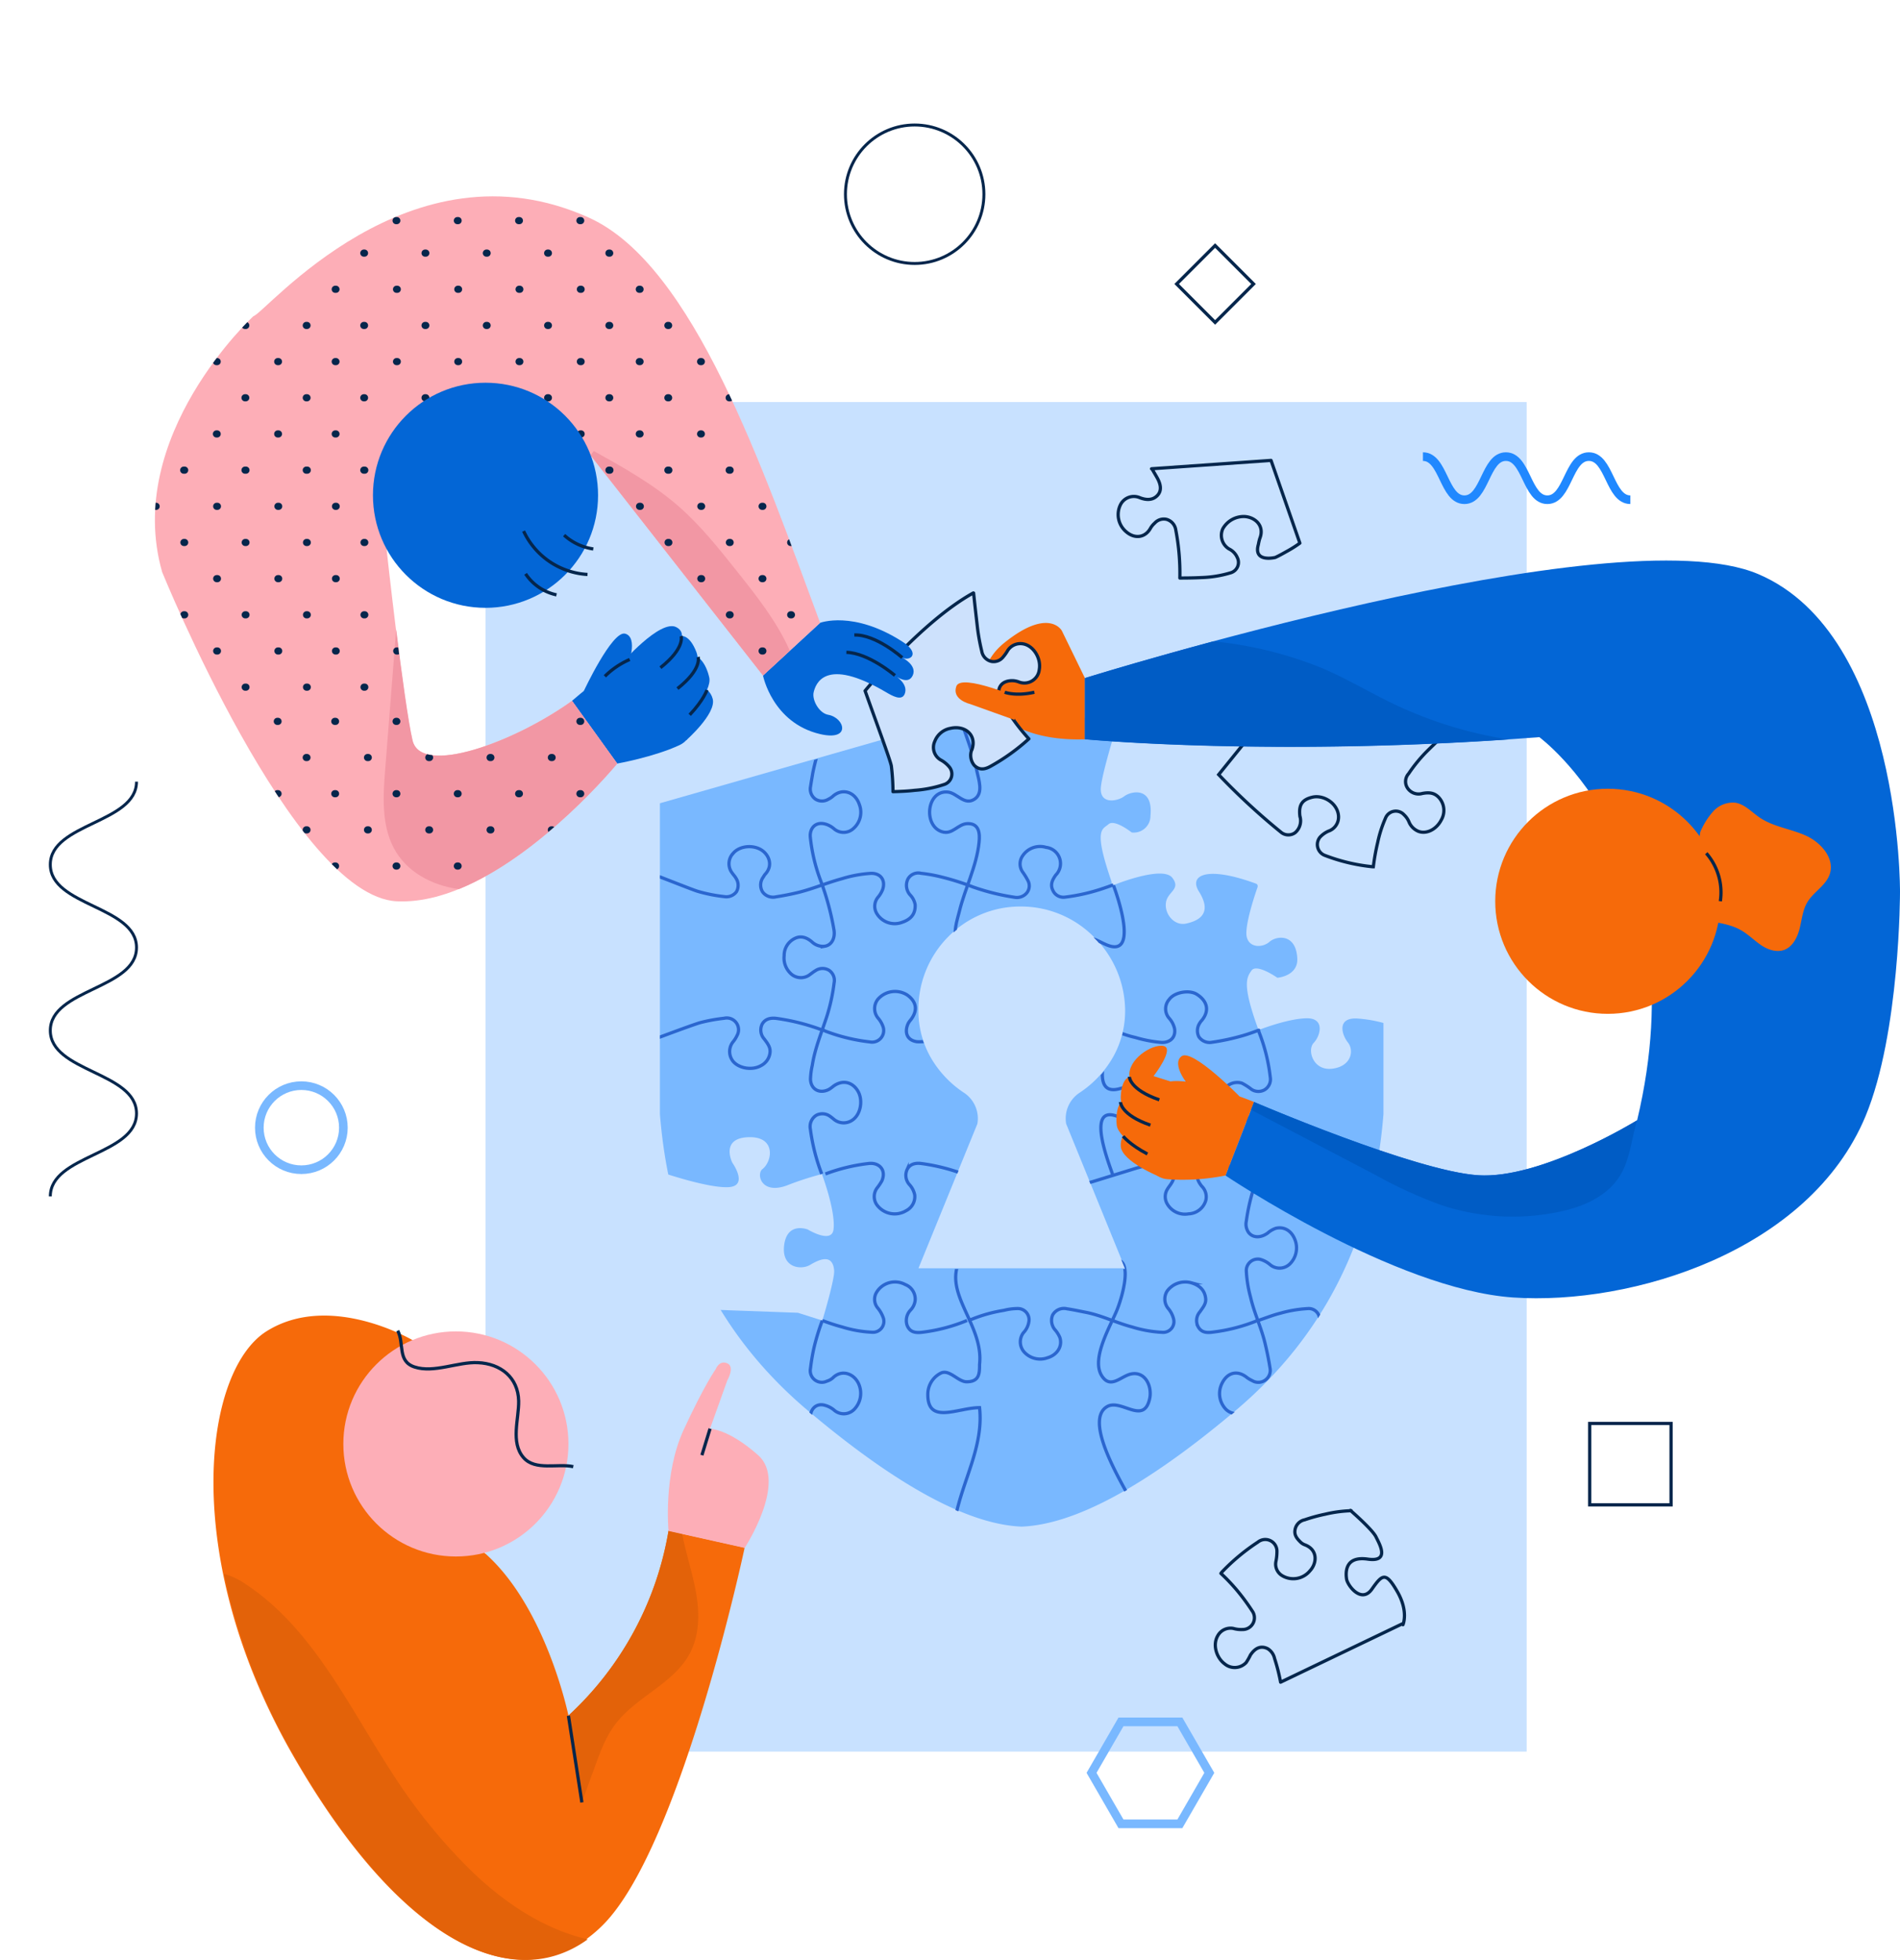 <svg viewBox="0 0 440.77 454.69" xmlns="http://www.w3.org/2000/svg"><clipPath id="a"><path d="M320.94 186.52v72.11q-3.37 42.7-34.37 68.83T237 354.33q-18.54-.75-49.54-26.88t-34.37-68.83v-72.1l83.9-24zM261 294.4l-13.67-33.52a7.16 7.16 0 0 1 3-7.12 24.41 24.41 0 0 0 7.87-8.33 21.85 21.85 0 0 0 2.81-11 24.19 24.19 0 0 0-7.3-16.95 23.78 23.78 0 0 0-16.86-7 23.35 23.35 0 0 0-16.86 7 23.85 23.85 0 0 0-6.93 16.95 21.85 21.85 0 0 0 2.81 11 24.41 24.41 0 0 0 7.87 8.33 7.16 7.16 0 0 1 3 7.12l-13.68 33.52z"/></clipPath><clipPath id="b"><path d="M89.67 127.33s3.95 36.1 6 44.45 23.65.43 37-9.19l10.48 14.55S116 210.23 92.06 209.09s-54.45-76.4-54.45-76.4c-9-31.6 21.2-59.36 21.2-59.36 2.65-.53 36.19-41.77 77.91-22.79 24.21 11 40.28 58.3 53.53 93.95L177 156.7 133.36 101l-37.71 33.72"/></clipPath><path d="M112.63 93.27h241.53v313.08H112.63z" fill="#c8e1ff"/><path d="M320.94 186.35v72.11q-3.37 42.7-34.37 68.83T237 354.16q-18.54-.75-49.54-26.88t-34.37-68.83v-72.1l83.9-24zM261 294.22l-13.67-33.52a7.16 7.16 0 0 1 3-7.12 24.41 24.41 0 0 0 7.87-8.33 21.85 21.85 0 0 0 2.81-11 24.19 24.19 0 0 0-7.3-16.95 23.78 23.78 0 0 0-16.86-7 23.35 23.35 0 0 0-16.86 7 23.85 23.85 0 0 0-6.93 16.95 21.85 21.85 0 0 0 2.81 11 24.41 24.41 0 0 0 7.87 8.33 7.16 7.16 0 0 1 3 7.12l-13.67 33.52z" fill="#79b8ff"/><circle cx="69.91" cy="261.61" fill="none" r="9.75" stroke="#79b8ff" stroke-miterlimit="10" stroke-width="2"/><path d="M281.885 56.964l8.917 8.917-8.917 8.916-8.917-8.916zM387.66 330.23v18.88h-18.88v-18.88z" fill="none" stroke="#05264c" stroke-miterlimit="10" stroke-width=".75"/><path d="M330.1 105.93c4.81 0 4.81 10 9.62 10s4.81-10 9.62-10 4.81 10 9.62 10 4.81-10 9.63-10 4.81 10 9.63 10" fill="none" stroke="#2088ff" stroke-miterlimit="10" stroke-width="2"/><path d="M260.55 163.56s-4.87 15.18-5.17 19.16 3.86 3.2 5.44 2 6.73-2.31 6.07 4.54a3.87 3.87 0 0 1-4.36 3.86s-3.95-3.15-5.37-1.91-3.57 1 .71 13.34c0 0-.19 1.05 1 .58s11-4.21 13.09-1.49-1.17 3.18-1.49 5.83 2 5.37 4.68 4.79 6.3-2.14 3-7.41c-2.49-3.93 2-6 13.23-1.85 0 0 .59.17.31.94s-3.06 8.81-2.47 11.4 3.66 2.57 5.28 1.15 6.15-2 6.45 3.84c.21 4.13-4.62 4.5-4.62 4.5s-4.8-3.38-6-1.68-2.19 3.34 1.63 13.81c0 0 6.48-2.58 11-2.73s3.37 4.08 1.8 5.7-.19 6.52 4.26 6 5.17-4.19 3.67-6.09-2.65-6 2.5-5.53a30.46 30.46 0 0 1 8.36 1.86l1.08-60.48zM153.81 272.08s10.66 3.64 15.28 3.32.8-5.66.8-5.66-3-5.91 4.1-5.93c6.05 0 5.16 5.65 2.88 7.41-1.45 1.12-.33 6 5.68 3.79a71.21 71.21 0 0 1 8.12-2.64s3.24 8.62 2.69 12.87c-.43 3.37-5.95 0-5.95 0s-4.71-1.9-5.48 3.48 3.85 6 6 4.72 5.23-2.68 5.58 1.29c.17 2-2.74 11.62-2.74 11.62l-5.67-1.8-23.19-.84z" fill="#c8e1ff"/><g clip-path="url(#a)" fill="none" stroke="#2b66cf" stroke-width=".75"><g stroke-miterlimit="10"><path d="M325.5 272.69a45.28 45.28 0 0 1-10.66 2.73 2.81 2.81 0 0 1-3.16-1.36 3 3 0 0 1 .29-3.18 8.68 8.68 0 0 1 .67-1 3.58 3.58 0 0 0-1.48-5.51 5.32 5.32 0 0 0-5.6.53 3.44 3.44 0 0 0-.92 4.74 14.89 14.89 0 0 1 1.16 1.8 2.73 2.73 0 0 1-2.86 4 40.16 40.16 0 0 1-6-1.16c-3.64-1-7.1-2.5-10.76-3.37a45.51 45.51 0 0 0-4.75-.93c-1.12-.14-2.29-.15-3.07 1-.92 1.39-.85 2.65.44 4.22a3.46 3.46 0 0 1 .93 3.27 4.33 4.33 0 0 1-4 3.13 4.75 4.75 0 0 1-5-2.39 3.28 3.28 0 0 1 .11-3.37c.31-.52.73-1 1-1.49a3.1 3.1 0 0 0 .19-3 2.6 2.6 0 0 0-2.72-1.38 28 28 0 0 0-6.12 1.16l-9.71 3a39.11 39.11 0 0 1-6.12 1.25 3.05 3.05 0 0 1-3.23-1.47 3 3 0 0 1 .39-3.14c.36-.58.84-1.09 1.14-1.7a3.47 3.47 0 0 0-1.46-4.54c-2.48-1.63-5.95-.81-7.18 1.48a3.21 3.21 0 0 0 .21 3.59c.29.42.56.84.85 1.26a2.87 2.87 0 0 1 .17 3.35c-.75 1.09-2 1.26-3.34 1.11-4.51-.52-8.72-2.09-13-3.51a45.13 45.13 0 0 0-8.13-1.88c-1.38-.19-2.68.08-3.34 1.38a3.23 3.23 0 0 0 .49 3.46 5 5 0 0 1 1.27 2.43 3.65 3.65 0 0 1-2 3.67 5.11 5.11 0 0 1-6.85-1.46 3.34 3.34 0 0 1 .11-3.8 12 12 0 0 0 1.14-1.7c1.08-2.64-.78-4.23-3-4a41.9 41.9 0 0 0-10.12 2.44M255.92 293.21c7.87-4.3 4.66 7 3.28 10.5-1.52 3.87-6.39 11.75-3.42 15.74 2 2.73 4.3-.21 6.6-.7 3.36-.71 5 3 4.29 5.87-1.42 6-6.62-.21-9.86 1.71-5.94 3.52 4.85 19.95 6.56 23.62"/><path d="M259.13 236.48c-1.13 3.23-7.46 18.43.71 16.06 3.42-1 7.11-1.59 7.06 3.37-.05 4.75-3.56 5-7 3.37-8.36-3.9-2.75 10.4-1.7 13.42M258.3 205.39c1 2.62 5.9 16.93-1.58 13.81-2.52-1.05-4.61-3-6.66.27a5.27 5.27 0 0 0 1 6.61M258.26 205.28c-.79.29-1.59.57-2.39.84a44 44 0 0 1-8.76 2 2.68 2.68 0 0 1-2.85-1.54c-.7-1.39-.09-2.52.66-3.58a3.78 3.78 0 0 0-2.24-6.42 4.86 4.86 0 0 0-5.47 2 3.26 3.26 0 0 0 0 3.68 15.9 15.9 0 0 1 1.29 2.1 2.6 2.6 0 0 1-.27 2.74 3 3 0 0 1-2.92 1.05 52.18 52.18 0 0 1-9.61-2.39 59.42 59.42 0 0 0-8.23-2.53 34.78 34.78 0 0 0-3.8-.63 2.74 2.74 0 0 0-3.06 1.35 3.34 3.34 0 0 0 .54 3.68 4.28 4.28 0 0 1 1.15 2.23c.1 2.08-.89 3.4-3.06 4.12a4.85 4.85 0 0 1-5.81-2 3.27 3.27 0 0 1 .32-3.91 6.46 6.46 0 0 0 1-1.69c.76-2.19-.47-3.84-2.72-3.77a29 29 0 0 0-6.75 1.25c-3.69 1-7.21 2.57-11 3.39-1.4.31-2.81.59-4.23.8a3 3 0 0 1-3.15-1.15 3.08 3.08 0 0 1 .2-3.47 3.49 3.49 0 0 1 .42-.63c2.07-2.22.66-5-1.47-5.93s-4.73-.38-5.94 1.06a3.5 3.5 0 0 0-.29 4.55c.29.44.68.82.93 1.28a3 3 0 0 1 .08 3.13A2.92 2.92 0 0 1 168 208a35.08 35.08 0 0 1-6.23-1.25c-1.51-.47-11.13-4.34-12.64-4.8M325.5 306.24c-2.57-.7-5.06-1.68-7.7-2.13-1.12-.19-2.24-.42-3.38-.51-2.2-.16-3.78 1.71-2.73 4.11a4.4 4.4 0 0 0 .74 1.16c2.14 2.39.67 4.89-1.29 5.88a5.43 5.43 0 0 1-5.91-.79 3.59 3.59 0 0 1-.29-5 4.16 4.16 0 0 0 1.16-2.54 2.51 2.51 0 0 0-2.74-2.84 28.83 28.83 0 0 0-6.32 1.07c-1.72.42-3.38 1.1-5.07 1.66M222.37 293c-3.13 7.56 5.87 14.56 4.87 23.56 0 2 0 4-3 4-2 0-4-3-6-2a5.5 5.5 0 0 0-3 5c0 7 7 3 12 3 1 9-4 17-5.61 25.59M226.66 265.32c-1.18 5.71-6 13.25-4.83 19.16s7.41-2.1 10.49 1.78"/><path d="M221.63 162.67c1.33 5.53 3.84 10.7 5 16.27.41 1.92 1.53 5-.49 6.41-2.4 1.65-4.06-1.38-6.26-1.6-4.91-.49-5.76 7.77-1.4 9.19 2.55.83 3.74-1.91 6.09-1.87 2.59 0 2.77 2.28 2.56 4.33-.57 5.59-3.28 10.69-4.59 16.09-.47 1.92-1.69 5.31-.3 7.07 1.76 2.23 3.58.24 5.34-.53 4.58-2 7.59 4.08 4.59 7.51-2.44 2.79-4.15.21-6.7-.53-3.2-.94-3.89 1.85-3.59 4.36.78 6.38 4 12.17 5 18.49"/><path d="M224.33 238.93a32.16 32.16 0 0 1-7.39 2.21 12.73 12.73 0 0 1-4.22.53c-2.62-.38-2.87-2.56-2-4.31a6.13 6.13 0 0 1 .62-.85c1.75-2.36 1.08-4.27-.86-5.67a5.27 5.27 0 0 0-6.84 1 3.46 3.46 0 0 0 .12 4.42 6 6 0 0 1 1.05 1.8 2.7 2.7 0 0 1-3.06 3.65 42 42 0 0 1-10.24-2.49 7 7 0 0 1-.63-.31M291.85 272.8a45.86 45.86 0 0 0-2.72 10.45 3.39 3.39 0 0 0 .5 2.64c.93 1.25 2.72 1.4 4.42.19a5.76 5.76 0 0 1 1.92-1.13c1.84-.43 3.58.46 4.43 2.62a5.22 5.22 0 0 1-1.25 5.72 3.41 3.41 0 0 1-4.54.07 6 6 0 0 0-2.34-1.23 2.68 2.68 0 0 0-3.15 2.62 28.79 28.79 0 0 0 1 6.23c.82 3.57 2.42 6.88 3.3 10.44.48 2 .89 3.93 1.2 5.92a2.77 2.77 0 0 1-4.17 2.93 6.84 6.84 0 0 1-1.18-.7c-2.2-1.78-4.53-1.21-5.79 1.36a5.25 5.25 0 0 0 .73 5.81 3.49 3.49 0 0 0 5 .3 5.15 5.15 0 0 1 2-1.05c2.37-.58 3.69 1.14 3.43 3.27a42.45 42.45 0 0 1-1.84 8.13c-.29.88-.56 1.76-.85 2.64M224.33 306.34a39.36 39.36 0 0 1-10.24 2.71c-2.12.29-3.09-.23-3.65-1.57a3.49 3.49 0 0 1 .81-3.57 3.9 3.9 0 0 0 1.05-2.22A3.6 3.6 0 0 0 210 298a5 5 0 0 0-6.65 1.8 3.14 3.14 0 0 0 .22 3.58 7.42 7.42 0 0 1 1.37 2.43 2.53 2.53 0 0 1-2.54 3.26 27.88 27.88 0 0 1-7.07-1.24c-1.55-.4-3.06-.93-4.56-1.47"/></g><path d="M291.85 272.59a27.07 27.07 0 0 0 2-6.23 19.38 19.38 0 0 0 .78-5.48 2.66 2.66 0 0 0-3.71-2.21 9.21 9.21 0 0 0-2 1.26 3.69 3.69 0 0 1-4-.07 5.33 5.33 0 0 1-1.26-6.58 3.7 3.7 0 0 1 4.44-2 13.39 13.39 0 0 1 2.23 1.44 2.91 2.91 0 0 0 3 .12 2.83 2.83 0 0 0 1.35-2.94 40.83 40.83 0 0 0-2.68-10.65V239c-1.22.45-2.45.9-3.7 1.26a52.4 52.4 0 0 1-7.18 1.54 3 3 0 0 1-3-1.27 3.16 3.16 0 0 1 .09-3 4 4 0 0 1 .62-.85c1.89-2.35 1.13-4.54-1.17-6-1.75-1.12-5.19-.52-6.41 1.16a3.31 3.31 0 0 0 0 4.41 5.36 5.36 0 0 1 1.24 2.44c.3 2.25-1.37 3.31-3.25 3.13a30.53 30.53 0 0 1-5.9-1.15 23.48 23.48 0 0 1-4.86-1.67" stroke-linejoin="round"/><path d="M190.76 306.36a53 53 0 0 0-1.88 6.1 45.32 45.32 0 0 0-.86 5 2.69 2.69 0 0 0 3.81 2.95 3.69 3.69 0 0 0 1.36-.74c2.09-2.13 5.16-1 6.14 1.7a5.35 5.35 0 0 1-1.17 5.59 3.38 3.38 0 0 1-4.74.1 5.64 5.64 0 0 0-2.11-1.06c-2-.56-3.49 1-3.27 3.07a36.44 36.44 0 0 0 2.31 9.71 9.89 9.89 0 0 1 .32 1.26M190.68 171.74a54.28 54.28 0 0 0-2.13 7.59c-.17 1.06-.37 2.11-.52 3.17a2.85 2.85 0 0 0 1.19 2.92 2.82 2.82 0 0 0 2.93 0 4.66 4.66 0 0 0 1-.64c2.25-2.06 5.22-1.07 6.19 1.82a5 5 0 0 1-1.33 5.58 3.37 3.37 0 0 1-4.53.09 5.34 5.34 0 0 0-1.7-1c-2.53-.89-4 .88-3.8 2.94a39.84 39.84 0 0 0 2.33 9.91 62.83 62.83 0 0 1 3.16 11.61c.31 1.92-.54 3.51-2.11 3.78a3.7 3.7 0 0 1-3-1c-1.23-1.05-2.58-1.51-4-.79a4.37 4.37 0 0 0-2.45 4 4.93 4.93 0 0 0 1.39 4 3.42 3.42 0 0 0 4.7.28c.39-.27.76-.58 1.18-.82a2.91 2.91 0 0 1 3.15-.08 2.84 2.84 0 0 1 1.17 2.93 43.25 43.25 0 0 1-1.67 7.71c-1.22 3.77-2.78 7.44-3.39 11.39a16.34 16.34 0 0 0-.42 3.27c.11 2.4 2.18 3.43 4.32 2.31a8.67 8.67 0 0 0 1-.73c2.59-1.87 5-.52 5.94 1.67.85 2 .32 5-1.61 6.25a3.54 3.54 0 0 1-4.22-.23 12 12 0 0 0-.95-.74 3 3 0 0 0-3.16-.18A3.08 3.08 0 0 0 188 262a45.15 45.15 0 0 0 2.63 10.34M258.2 239a48.76 48.76 0 0 0-10.2-2.68 4 4 0 0 0-2.84.41c-1.42.92-1.55 2.95-.32 4.52a4.49 4.49 0 0 1 1.26 2.53 3.92 3.92 0 0 1-3.28 4 5 5 0 0 1-5.18-1.44 3.38 3.38 0 0 1-.19-4.45 5.45 5.45 0 0 0 1.3-2.63 2.7 2.7 0 0 0-2.67-3 26 26 0 0 0-5.8 1 37.27 37.27 0 0 0-5.7 1.79M291.74 306.34a40.18 40.18 0 0 1-10.66 2.73c-1.28.15-2.47 0-3.17-1.35a3.07 3.07 0 0 1 .44-3.38c.64-.94 1.47-1.84 1.35-3.06-.2-2.08-1.55-3.14-3.36-3.69a5.22 5.22 0 0 0-5.57 1.91 3.45 3.45 0 0 0 .19 4 5.87 5.87 0 0 1 1.28 2.43 2.49 2.49 0 0 1-2.55 3.16 28.45 28.45 0 0 1-7.07-1.25c-3.61-.94-7-2.66-10.65-3.38-1.48-.29-2.95-.61-4.43-.83a3 3 0 0 0-3.36 1.47 3.33 3.33 0 0 0 .63 3.47 6.57 6.57 0 0 1 1.05 1.69c.69 2-.57 4.07-2.86 4.73a5 5 0 0 1-5.4-1.33 3.52 3.52 0 0 1-.2-4.46 4.77 4.77 0 0 0 1.29-2.63 2.59 2.59 0 0 0-2.54-3 13.18 13.18 0 0 0-3.27.42 33.92 33.92 0 0 0-7.28 2 9.68 9.68 0 0 1-1.05.32" stroke-miterlimit="10"/><path d="M190.68 238.93a49.18 49.18 0 0 0-10.54-2.67c-1.46-.18-2.66.14-3.33 1.33a3.1 3.1 0 0 0 .49 3.45c.69.93 1.45 1.85 1.34 3.06a3.85 3.85 0 0 1-2 3.06c-2.36 1.4-5.81.52-6.87-1.37a3.61 3.61 0 0 1 .21-4 6.88 6.88 0 0 0 1-1.56 2.73 2.73 0 0 0-3-4 38.9 38.9 0 0 0-5.49 1c-1.79.47-14.18 5.15-15.9 5.83" stroke-miterlimit="10"/></g><path d="M273.71 399.46h-13.66l-6.83 11.82 6.83 11.83h13.66l6.83-11.83z" fill="none" stroke="#79b8ff" stroke-miterlimit="10" stroke-width="2"/><path d="M303.93 153.17a50.34 50.34 0 0 1 5.59 1 28.73 28.73 0 0 1 5.71 1.83 2.57 2.57 0 0 1 .75 4.3 4.71 4.71 0 0 1-1.54 1.1 4 4 0 0 0-2.3 2.25c-.69 1.84.42 4.14 2.64 5.28a4.42 4.42 0 0 0 5.15-.5c1.22-1.1 1.28-2.41 1-3.91a3.08 3.08 0 0 1 1.07-3.32 2.73 2.73 0 0 1 3.48.16 35.69 35.69 0 0 1 5 4.06 12.81 12.81 0 0 1 3.71 5.82 146.65 146.65 0 0 0-3.35 3.24 35.69 35.69 0 0 0-4.06 5 2.73 2.73 0 0 0-.16 3.48 3.08 3.08 0 0 0 3.32 1.12c1.5-.29 2.81-.23 3.91 1a4.42 4.42 0 0 1 .5 5.15c-1.14 2.22-3.45 3.33-5.28 2.64a4 4 0 0 1-2.25-2.3 4.71 4.71 0 0 0-1.1-1.54 2.57 2.57 0 0 0-4.3.75 28.73 28.73 0 0 0-1.83 5.71 50.34 50.34 0 0 0-1 5.59h-.13a42.71 42.71 0 0 1-11.22-2.68 2.69 2.69 0 0 1-1-4.21 6 6 0 0 1 1.93-1.37 3.45 3.45 0 0 0 2.35-3.39c-.11-3-3.43-5.11-6.07-4.49-2.42.57-3.19 1.83-2.9 4.33a5.26 5.26 0 0 1 .16.89 3.64 3.64 0 0 1-1.24 3 2.67 2.67 0 0 1-3.18 0 153.9 153.9 0 0 1-14.58-13.46l21.49-26.53z" fill="none" stroke="#05264c" stroke-miterlimit="10" stroke-width=".75"/><path d="M31.67 181.34c0 9.62-20 9.62-20 19.24s20 9.62 20 19.24-20 9.62-20 19.24 20 9.62 20 19.25-20 9.62-20 19.25" fill="none" stroke="#05264c" stroke-miterlimit="10" stroke-width=".68"/><path d="M440.77 206.94s.45-59.56-32.87-73.75-156.22 24.11-156.22 24.11v14.18s44.44 4.25 105.42-.47c0 0 37.35 27.42 22.69 88.87 0 0-22.22 13.71-36.87 12.76s-52-17-52-17l-6.62 17.07S323.53 299.12 351 301s68.7-10.65 81.78-42.07c8.02-19.37 7.99-51.99 7.99-51.99z" fill="#0366d6"/><path d="M394.45 193a17 17 0 0 1 3-4.78 6.14 6.14 0 0 1 5.12-2c2.19.35 3.79 2.18 5.62 3.43 3.18 2.17 7.22 2.62 10.73 4.2s6.77 5.29 5.55 8.95c-.89 2.65-3.75 4.1-5.19 6.5-1.09 1.81-1.27 4-1.78 6.05s-1.56 4.21-3.54 5c-1.79.67-3.82 0-5.42-1.09s-2.94-2.47-4.6-3.43c-3.89-2.26-8.86-1.75-12.93-3.67M251.68 157.3l-5.36-11s-3-5.5-13.34 2.83-3.62 23.1 18.69 22.38" fill="#f66a0a"/><path d="M225.86 137.58c.35 3.39.78 7 .89 8a46.14 46.14 0 0 0 1 5.49 2.92 2.92 0 0 0 2.29 2.38 2.8 2.8 0 0 0 2.64-1 10.25 10.25 0 0 0 1.1-1.55 3.51 3.51 0 0 1 3.61-1.52c2.38.44 4.19 3.37 3.7 6a3.47 3.47 0 0 1-4.67 2.85 4.47 4.47 0 0 0-1.48-.32c-2.67-.06-3.81 1.78-3 4a14.31 14.31 0 0 0 1.57 2.67 46.81 46.81 0 0 0 5.17 6.82 47.2 47.2 0 0 1-8.88 6.37c-1.52.85-2.7.85-3.79-.22a3.66 3.66 0 0 1-.71-3.22 2.07 2.07 0 0 1 .17-.41c1.2-3.41-1.62-5.73-5-4.95a4.8 4.8 0 0 0-3.61 3 3.36 3.36 0 0 0 1.37 4.33 6.66 6.66 0 0 1 1.92 1.54A2.55 2.55 0 0 1 219 182a27.62 27.62 0 0 1-6.84 1.35c-1.66.2-3.32.26-5 .31a52 52 0 0 0-.38-5.94c-.18-1.25-4-11.51-6.09-17.46 0 0 13-16 25.1-22.7z" fill="#cde1fc" stroke="#05264c" stroke-linecap="round" stroke-linejoin="round" stroke-width=".75"/><path d="M205.56 160.59c1.51.89 3.59 2.06 4.3.44 1-2.4-2.24-4.32-2.24-4.32s3 2.4 4.11 0-2.42-4.14-2.42-4.14c1.88.93 4.31-1 0-3.73-11.36-7.29-19.06-4.35-19.06-4.35L177 156.7s2.16 11 13.25 13.6c7.29 1.7 5.73-3.8 1.87-4.48-2.1-.37-3.8-3.44-3.36-5.24s2.49-8.42 16.8.01z" fill="#0366d6"/><path d="M235.31 167L225 163.31s-4.26-1-3.14-4.11 15.14 2.94 15.14 2.94" fill="#f66a0a"/><path d="M233.08 160.59s2.56 1 6.88 0M275.1 251a18.65 18.65 0 0 1 6.72 1.78" fill="none" stroke="#05264c" stroke-miterlimit="10" stroke-width=".75"/><path d="M290.91 255.63c-24.35-9.55-23.07-2.79-24.05 1.8s-2.65 15.47 3.9 16.13a50.34 50.34 0 0 0 13.54-.86z" fill="#f66a0a"/><path d="M287.57 254.37s-10.85-11.07-13.41-9.37 1.14 7.33 4.56 9.37" fill="#f66a0a"/><path d="M273.23 256.6s-10.63-2.87-11.2-6.79 5.16-7.69 7.88-7.16-2.3 7-2.3 7l8.33 2.62" fill="#f66a0a"/><path d="M266 263.59s-6.2-4.83-6-9.22 2.09-4.56 2.09-4.56l8.9 4.56" fill="#f66a0a"/><path d="M267.39 268.41s-8-4.08-8.33-7.44.56-6.11 2.94-6.6 8 7.88 8 7.88" fill="#f66a0a"/><path d="M269 273s-8.73-3.53-9-7.05 3.79-5.45 3.79-5.45" fill="#f66a0a"/><path d="M262 249.81s0 2.94 6.94 5.34M259.94 255.68s0 2.94 6.94 5.34M260.55 263.59s1.49 1.94 5.63 4.12" fill="none" stroke="#05264c" stroke-miterlimit="10" stroke-width=".75"/><path d="M151.23 156.78s10.63-8.77 5.65-11.29c-3.76-1.9-12.76 8.51-12.76 8.51" fill="#0366d6"/><path d="M132.69 162.59c19.83-17 20.86-10.24 23.3-6.24s7.6 13.73 1.64 16.51-14.46 4.28-14.46 4.28z" fill="#0366d6"/><path d="M135.44 160.3S142 146.27 145 147s1.34 7.3-1.22 10.35" fill="#0366d6"/><path d="M146.08 153a18.65 18.65 0 0 0-5.76 3.9" fill="none" stroke="#05264c" stroke-miterlimit="10" stroke-width=".75"/><path d="M158.87 161.88s4.26-6.61 2.65-10.69-3.48-3.62-3.48-3.62l-6.89 7.24" fill="#0366d6"/><path d="M159.12 166.9s6.18-6.48 5.41-9.77-2.54-5.59-4.95-5.26-5 10.1-5 10.1" fill="#0366d6"/><path d="M159.14 171.78s7.08-6.21 6.2-9.64-5.38-3.9-5.38-3.9" fill="#0366d6"/><path d="M158 147.57s1 2.77-4.79 7.33M161.95 152.42s1 2.77-4.79 7.33M164 160.09s-.77 2.33-4 5.74M207.61 156.7s-6.07-5.21-11.26-5.37M209.3 152.56s-6.09-5.42-11.11-5.25" fill="none" stroke="#05264c" stroke-miterlimit="10" stroke-width=".75"/><path d="M89.67 127.33s3.95 36.1 6 44.45 23.65.43 37-9.19l10.48 14.55S116 210.23 92.06 209.09s-54.45-76.4-54.45-76.4c-9-31.6 21.2-59.36 21.2-59.36 2.65-.53 36.19-41.77 77.91-22.79 24.21 11 40.28 58.3 53.53 93.95L177 156.7 133.36 101l-37.71 33.72" fill="#fdaeb7"/><path d="M137 105.61l40 51.1 6.23-5.74c-3-6.81-7.78-12.8-12.44-18.66-4.12-5.17-8.27-10.38-13.24-14.74-5.94-5.22-12.91-9.1-19.81-12.95zM143.2 177.14l-10.48-14.54c-13.39 9.62-35 17.54-37 9.19-1-4.23-2.55-15.6-3.81-25.77l-2.55 32.44c-.49 6.2-.9 12.8 2 18.29s8.79 8.66 15.1 9.52c19.27-7.84 36.74-29.13 36.74-29.13z" fill="#f297a4"/><g clip-path="url(#b)" fill="none" stroke-miterlimit="10" stroke="#05264c" stroke-linecap="round" stroke-width="1.66"><path d="M134.71 167.35h-.17M120.49 167.35h-.17M106.27 167.35h-.17M92.05 167.35h-.16M77.84 167.35h-.17M134.71 184.13h-.17M120.49 184.13h-.17M106.27 184.13h-.17M92.05 184.13h-.16M77.84 184.13h-.17M134.71 200.91h-.17M120.49 200.91h-.17M106.27 200.91h-.17M92.05 200.91h-.16M77.84 200.91h-.17M134.71 217.69h-.17M120.49 217.69h-.17M106.27 217.69h-.17M92.05 217.69h-.16M77.84 217.69h-.17M128.08 175.74h-.17M113.87 175.74h-.17M99.65 175.74h-.17M85.43 175.74h-.17M71.21 175.74h-.17M128.08 192.52h-.17M113.87 192.52h-.17M99.65 192.52h-.17M85.43 192.52h-.17M71.21 192.52h-.17M128.08 209.3h-.17M113.87 209.3h-.17M99.65 209.3h-.17M85.43 209.3h-.17M71.21 209.3h-.17M141.49 109.07h-.17M127.27 109.07h-.17M113.06 109.07h-.17M98.84 109.07h-.17M84.62 109.07h-.17M141.49 125.85h-.17M127.27 125.85h-.17M113.06 125.85h-.17M98.84 125.85h-.17M84.62 125.85h-.17M141.49 142.63h-.17M127.27 142.63h-.17M113.06 142.63h-.17M98.84 142.63h-.17M84.62 142.63h-.17M141.49 159.41h-.17M127.27 159.41h-.17M113.06 159.41h-.17M98.84 159.41h-.17M84.62 159.41h-.17M134.87 117.46h-.17M120.65 117.46h-.17M106.43 117.46h-.17M92.21 117.46h-.17M77.99 117.46h-.16M134.87 134.24h-.17M120.65 134.24h-.17M106.43 134.24h-.17M92.21 134.24h-.17M77.99 134.24h-.16M134.87 151.02h-.17M120.65 151.02h-.17M106.43 151.02h-.17M92.21 151.02h-.17M77.99 151.02h-.16M64.5 167.35h-.17M50.28 167.35h-.17M36.06 167.35h-.17M21.84 167.35h-.17M7.62 167.35h-.17M64.5 184.13h-.17M50.28 184.13h-.17M36.06 184.13h-.17M21.84 184.13h-.17M7.62 184.13h-.17M64.5 200.91h-.17M50.28 200.91h-.17M36.06 200.91h-.17M21.84 200.91h-.17M7.62 200.91h-.17M64.5 217.69h-.17M50.28 217.69h-.17M36.06 217.69h-.17M21.84 217.69h-.17M7.62 217.69h-.17M57.87 175.74h-.17M43.65 175.74h-.17M29.43 175.74h-.16M15.22 175.74h-.17M1 175.74H.83M57.87 192.52h-.17M43.65 192.52h-.17M29.43 192.52h-.16M15.22 192.52h-.17M1 192.52H.83M57.87 209.3h-.17M43.65 209.3h-.17M29.43 209.3h-.16M15.22 209.3h-.17M1 209.3H.83M71.28 109.07h-.17M57.06 109.07h-.17M42.84 109.07h-.17M28.62 109.07h-.16M14.41 109.07h-.17M71.28 125.85h-.17M57.06 125.85h-.17M42.84 125.85h-.17M28.62 125.85h-.16M14.41 125.85h-.17M71.28 142.63h-.17M57.06 142.63h-.17M42.84 142.63h-.17M28.62 142.63h-.16M14.41 142.63h-.17M71.28 159.41h-.17M57.06 159.41h-.17M42.84 159.41h-.17M28.62 159.41h-.16M14.41 159.41h-.17M64.65 117.46h-.17M50.44 117.46h-.17M36.22 117.46h-.17M22 117.46h-.17M7.78 117.46h-.17M64.65 134.24h-.17M50.44 134.24h-.17M36.22 134.24h-.17M22 134.24h-.17M7.78 134.24h-.17M64.65 151.02h-.17M50.44 151.02h-.17M36.22 151.02h-.17M22 151.02h-.17M7.78 151.02h-.17M141.44 58.72h-.17M127.22 58.72h-.17M113 58.72h-.17M98.78 58.72h-.17M84.56 58.72h-.16M141.44 75.5h-.17M127.22 75.5h-.17M113 75.5h-.17M98.78 75.5h-.17M84.56 75.5h-.16M141.44 92.28h-.17M127.22 92.28h-.17M113 92.28h-.17M98.78 92.28h-.17M84.56 92.28h-.16M141.44 109.07h-.17M127.22 109.07h-.17M113 109.07h-.17M98.78 109.07h-.17M84.56 109.07h-.16M134.81 67.11h-.17M120.59 67.11h-.17M106.38 67.11h-.17M92.16 67.11h-.17M77.94 67.11h-.17M134.81 83.89h-.17M120.59 83.89h-.17M106.38 83.89h-.17M92.16 83.89h-.17M77.94 83.89h-.17M134.81 100.67h-.17M120.59 100.67h-.17M106.38 100.67h-.17M92.16 100.67h-.17M77.94 100.67h-.17M134.71.83h-.17M120.49.83h-.17M106.27.83h-.17M92.05.83h-.16M77.84.83h-.17M134.71 17.61h-.17M120.49 17.61h-.17M106.27 17.61h-.17M92.05 17.61h-.16M77.84 17.61h-.17M134.71 34.39h-.17M120.49 34.39h-.17M106.27 34.39h-.17M92.05 34.39h-.16M77.84 34.39h-.17M134.71 51.18h-.17M120.49 51.18h-.17M106.27 51.18h-.17M92.05 51.18h-.16M77.84 51.18h-.17M128.08 9.22h-.17M113.87 9.22h-.17M99.65 9.22h-.17M85.43 9.22h-.17M71.21 9.22h-.17M128.08 26h-.17M113.87 26h-.17M99.65 26h-.17M85.43 26h-.17M71.21 26h-.17M128.08 42.78h-.17M113.87 42.78h-.17M99.65 42.78h-.17M85.43 42.78h-.17M71.21 42.78h-.17M212.03 109.07h-.16M197.82 109.07h-.17M183.6 109.07h-.17M169.38 109.07h-.17M155.16 109.07h-.17M212.03 125.85h-.16M197.82 125.85h-.17M183.6 125.85h-.17M169.38 125.85h-.17M155.16 125.85h-.17M212.03 142.63h-.16M197.82 142.63h-.17M183.6 142.63h-.17M169.38 142.63h-.17M155.16 142.63h-.17M212.03 159.41h-.16M197.82 159.41h-.17M183.6 159.41h-.17M169.38 159.41h-.17M155.16 159.41h-.17M205.41 117.46h-.17M191.19 117.46h-.17M176.97 117.46h-.17M162.76 117.46h-.17M148.54 117.46h-.17M205.41 134.24h-.17M191.19 134.24h-.17M176.97 134.24h-.17M162.76 134.24h-.17M148.54 134.24h-.17M205.41 151.02h-.17M191.19 151.02h-.17M176.97 151.02h-.17M162.76 151.02h-.17M148.54 151.02h-.17M211.98 58.72h-.17M197.76 58.72h-.17M183.54 58.72h-.17M169.33 58.72h-.17M155.11 58.72h-.17M211.98 75.5h-.17M197.76 75.5h-.17M183.54 75.5h-.17M169.33 75.5h-.17M155.11 75.5h-.17M211.98 92.28h-.17M197.76 92.28h-.17M183.54 92.28h-.17M169.33 92.28h-.17M155.11 92.28h-.17M211.98 109.07h-.17M197.76 109.07h-.17M183.54 109.07h-.17M169.33 109.07h-.17M155.11 109.07h-.17M205.35 67.11h-.17M191.14 67.11h-.17M176.92 67.11h-.17M162.7 67.11h-.17M148.48 67.11h-.17M205.35 83.89h-.17M191.14 83.89h-.17M176.92 83.89h-.17M162.7 83.89h-.17M148.48 83.89h-.17M205.35 100.67h-.17M191.14 100.67h-.17M176.92 100.67h-.17M162.7 100.67h-.17M148.48 100.67h-.17M71.22 58.72h-.17M57.01 58.72h-.17M42.79 58.72h-.17M28.57 58.72h-.17M14.35 58.72h-.17M71.22 75.5h-.17M57.01 75.5h-.17M42.79 75.5h-.17M28.57 75.5h-.17M14.35 75.5h-.17M71.22 92.28h-.17M57.01 92.28h-.17M42.79 92.28h-.17M28.57 92.28h-.17M14.35 92.28h-.17M71.22 109.07h-.17M57.01 109.07h-.17M42.79 109.07h-.17M28.57 109.07h-.17M14.35 109.07h-.17M64.6 67.11h-.17M50.38 67.11h-.17M36.16 67.11h-.17M21.94 67.11h-.16M7.73 67.11h-.17M64.6 83.89h-.17M50.38 83.89h-.17M36.16 83.89h-.17M21.94 83.89h-.16M7.73 83.89h-.17M64.6 100.67h-.17M50.38 100.67h-.17M36.16 100.67h-.17M21.94 100.67h-.16M7.73 100.67h-.17"/></g><circle cx="112.63" cy="114.9" fill="#0366d6" r="26.11"/><g fill="none" stroke="#05264c"><circle cx="212.19" cy="45.06" r="16.06" stroke-miterlimit="10" stroke-width=".68"/><path d="M121.47 123.21a17.47 17.47 0 0 0 14.82 10.06M130.87 124.15a12.72 12.72 0 0 0 6.76 3.2M121.93 133.12a11.48 11.48 0 0 0 7.17 4.88" stroke-miterlimit="10" stroke-width=".75"/><path d="M267.14 108.75l27.72-1.94 6.69 19.19a28 28 0 0 1-2.7 1.73c-1 .55-2 1.14-3 1.59 0 0-5.17 1.29-3.93-3a13.08 13.08 0 0 1 .31-1.34c1.23-3-1.07-5-3.49-5.15a5.58 5.58 0 0 0-5.07 2.84 3.69 3.69 0 0 0 1.43 4.67 3.94 3.94 0 0 1 1.93 2 2.51 2.51 0 0 1-1.66 3.58 25.81 25.81 0 0 1-6.66 1.07c-1.67.09-3.33.1-5 .11v-.11a53.19 53.19 0 0 0-.94-11 3 3 0 0 0-2.09-2.49 2.83 2.83 0 0 0-2.81.86 4.83 4.83 0 0 0-.94 1.12c-1.22 2.28-3.71 2.62-5.71.85a5.19 5.19 0 0 1-1.3-6.22 3.47 3.47 0 0 1 4.43-1.68c1.45.58 3 .72 4.15-.49s.68-2.8-.09-4.16q-.57-1-1.17-2zM325.47 376.91s1.35-3.06-1.33-7.7-3.45-4-5.88-.55-5.66-.85-5.88-2.35-.41-5.38 4.92-4.61 2.6-3.71 1.92-5.14c-.84-1.75-5.95-6.17-5.95-6.17l.19.08a30.26 30.26 0 0 0-6.05.81 38.8 38.8 0 0 0-4.75 1.3 2.83 2.83 0 0 0-2.22 2.25c-.27 1.36.51 2.18 1.34 3a3 3 0 0 0 1 .58c3 1.18 2.73 4.27 1.11 6a5 5 0 0 1-6.64 1 3.1 3.1 0 0 1-1.24-3.25 11.66 11.66 0 0 0 .22-2.31 2.71 2.71 0 0 0-4.43-2.09 47.14 47.14 0 0 0-8.28 6.88c-.11.11-.19.25-.29.37a44.62 44.62 0 0 1 3.66 3.84 49.57 49.57 0 0 1 3.58 4.84 2.72 2.72 0 0 1-2.24 4.34 6.62 6.62 0 0 1-2.12-.25 3.38 3.38 0 0 0-3.62 1.71c-1.27 2.19-.2 5.17 1.6 6.5a3.63 3.63 0 0 0 5-.3 14 14 0 0 0 1-1.76c1.11-1.65 2.44-2.23 4-1.45a3.53 3.53 0 0 1 1.59 2.27 43.26 43.26 0 0 1 1.4 5.5l28.5-13.67z" stroke-linecap="round" stroke-linejoin="round" stroke-width=".75"/></g><path d="M95.69 310.89s-19.12-11.29-33.84-2.06-20.12 52.41 5.89 98 54 57.9 72.13 39.74 32.88-87.53 32.88-87.53l-17.66-3.93A75.28 75.28 0 0 1 131.87 398s-6.73-32.88-26.11-42.2z" fill="#f66a0a"/><path d="M160.1 383.43c2.28-4.4 2.19-9.67 1.26-14.55-.83-4.39-2.28-8.66-3.1-13.05l-3.17-.71A75.28 75.28 0 0 1 131.87 398l3.13 20.14c1-2.87 1.86-5.14 2.9-8 1.28-3.56 2.59-7.17 4.88-10.18 4.85-6.41 13.62-9.39 17.32-16.53z" fill="#e36209"/><circle cx="105.76" cy="334.98" fill="#fdaeb7" r="26.11"/><path d="M131.87 398.04l3.12 20.1" fill="none" stroke="#05264c" stroke-miterlimit="10" stroke-width=".75"/><path d="M155.09 355.16s-1.28-13.08 3.51-23.46 7.45-14.1 7.45-14.1.8-2.13 2.66-1.33 0 4 0 4l-4 11.18s4.26 0 11.18 6.15-3.14 21.5-3.14 21.5" fill="#fdaeb7"/><path d="M164.72 331.44l-1.89 6.15M92.26 308.7c1.58 3-.14 7.08 3.89 8.42 4.51 1.5 10.07-1.23 14.71-1 5.27.22 9.34 3.44 9.46 8.87.09 4.11-1.95 9.65 1.14 13.17 2.72 3.11 7.95 1.29 11.53 2.09" fill="none" stroke="#05264c" stroke-miterlimit="10" stroke-width=".75"/><path d="M109.66 434.33a128.61 128.61 0 0 1-18.45-22.64c-10.31-15.77-18.59-33.93-34.34-44.27a16.59 16.59 0 0 0-4.87-2.3 141.41 141.41 0 0 0 16 41.78c24.26 42.57 50.23 56.09 68.35 43-10.15-2.32-19.28-8.48-26.69-15.57z" fill="#e36209"/><path d="M379.79 259.89s-22.22 13.71-36.87 12.76-52-17-52-17l-.7 1.81 29 15.19a104.58 104.58 0 0 0 15.06 6.89 52.55 52.55 0 0 0 26.87 1.7c4.17-.83 8.35-2.24 11.62-5 5.22-4.35 5.16-9.84 7-16.37" fill="#005cc5"/><circle cx="372.98" cy="209.09" fill="#f66a0a" r="26.11"/><path d="M395.83 197.94a13.85 13.85 0 0 1 3.26 11.14" fill="none" stroke="#05264c" stroke-miterlimit="10" stroke-width=".75"/><path d="M349.94 171.55a96.28 96.28 0 0 1-26.68-8.26c-5.44-2.61-10.64-5.73-16.18-8.13a89.69 89.69 0 0 0-25.58-6.37c-17.68 4.75-29.83 8.53-29.83 8.53v14.18s41 3.93 98.27.05z" fill="#005cc5"/></svg>